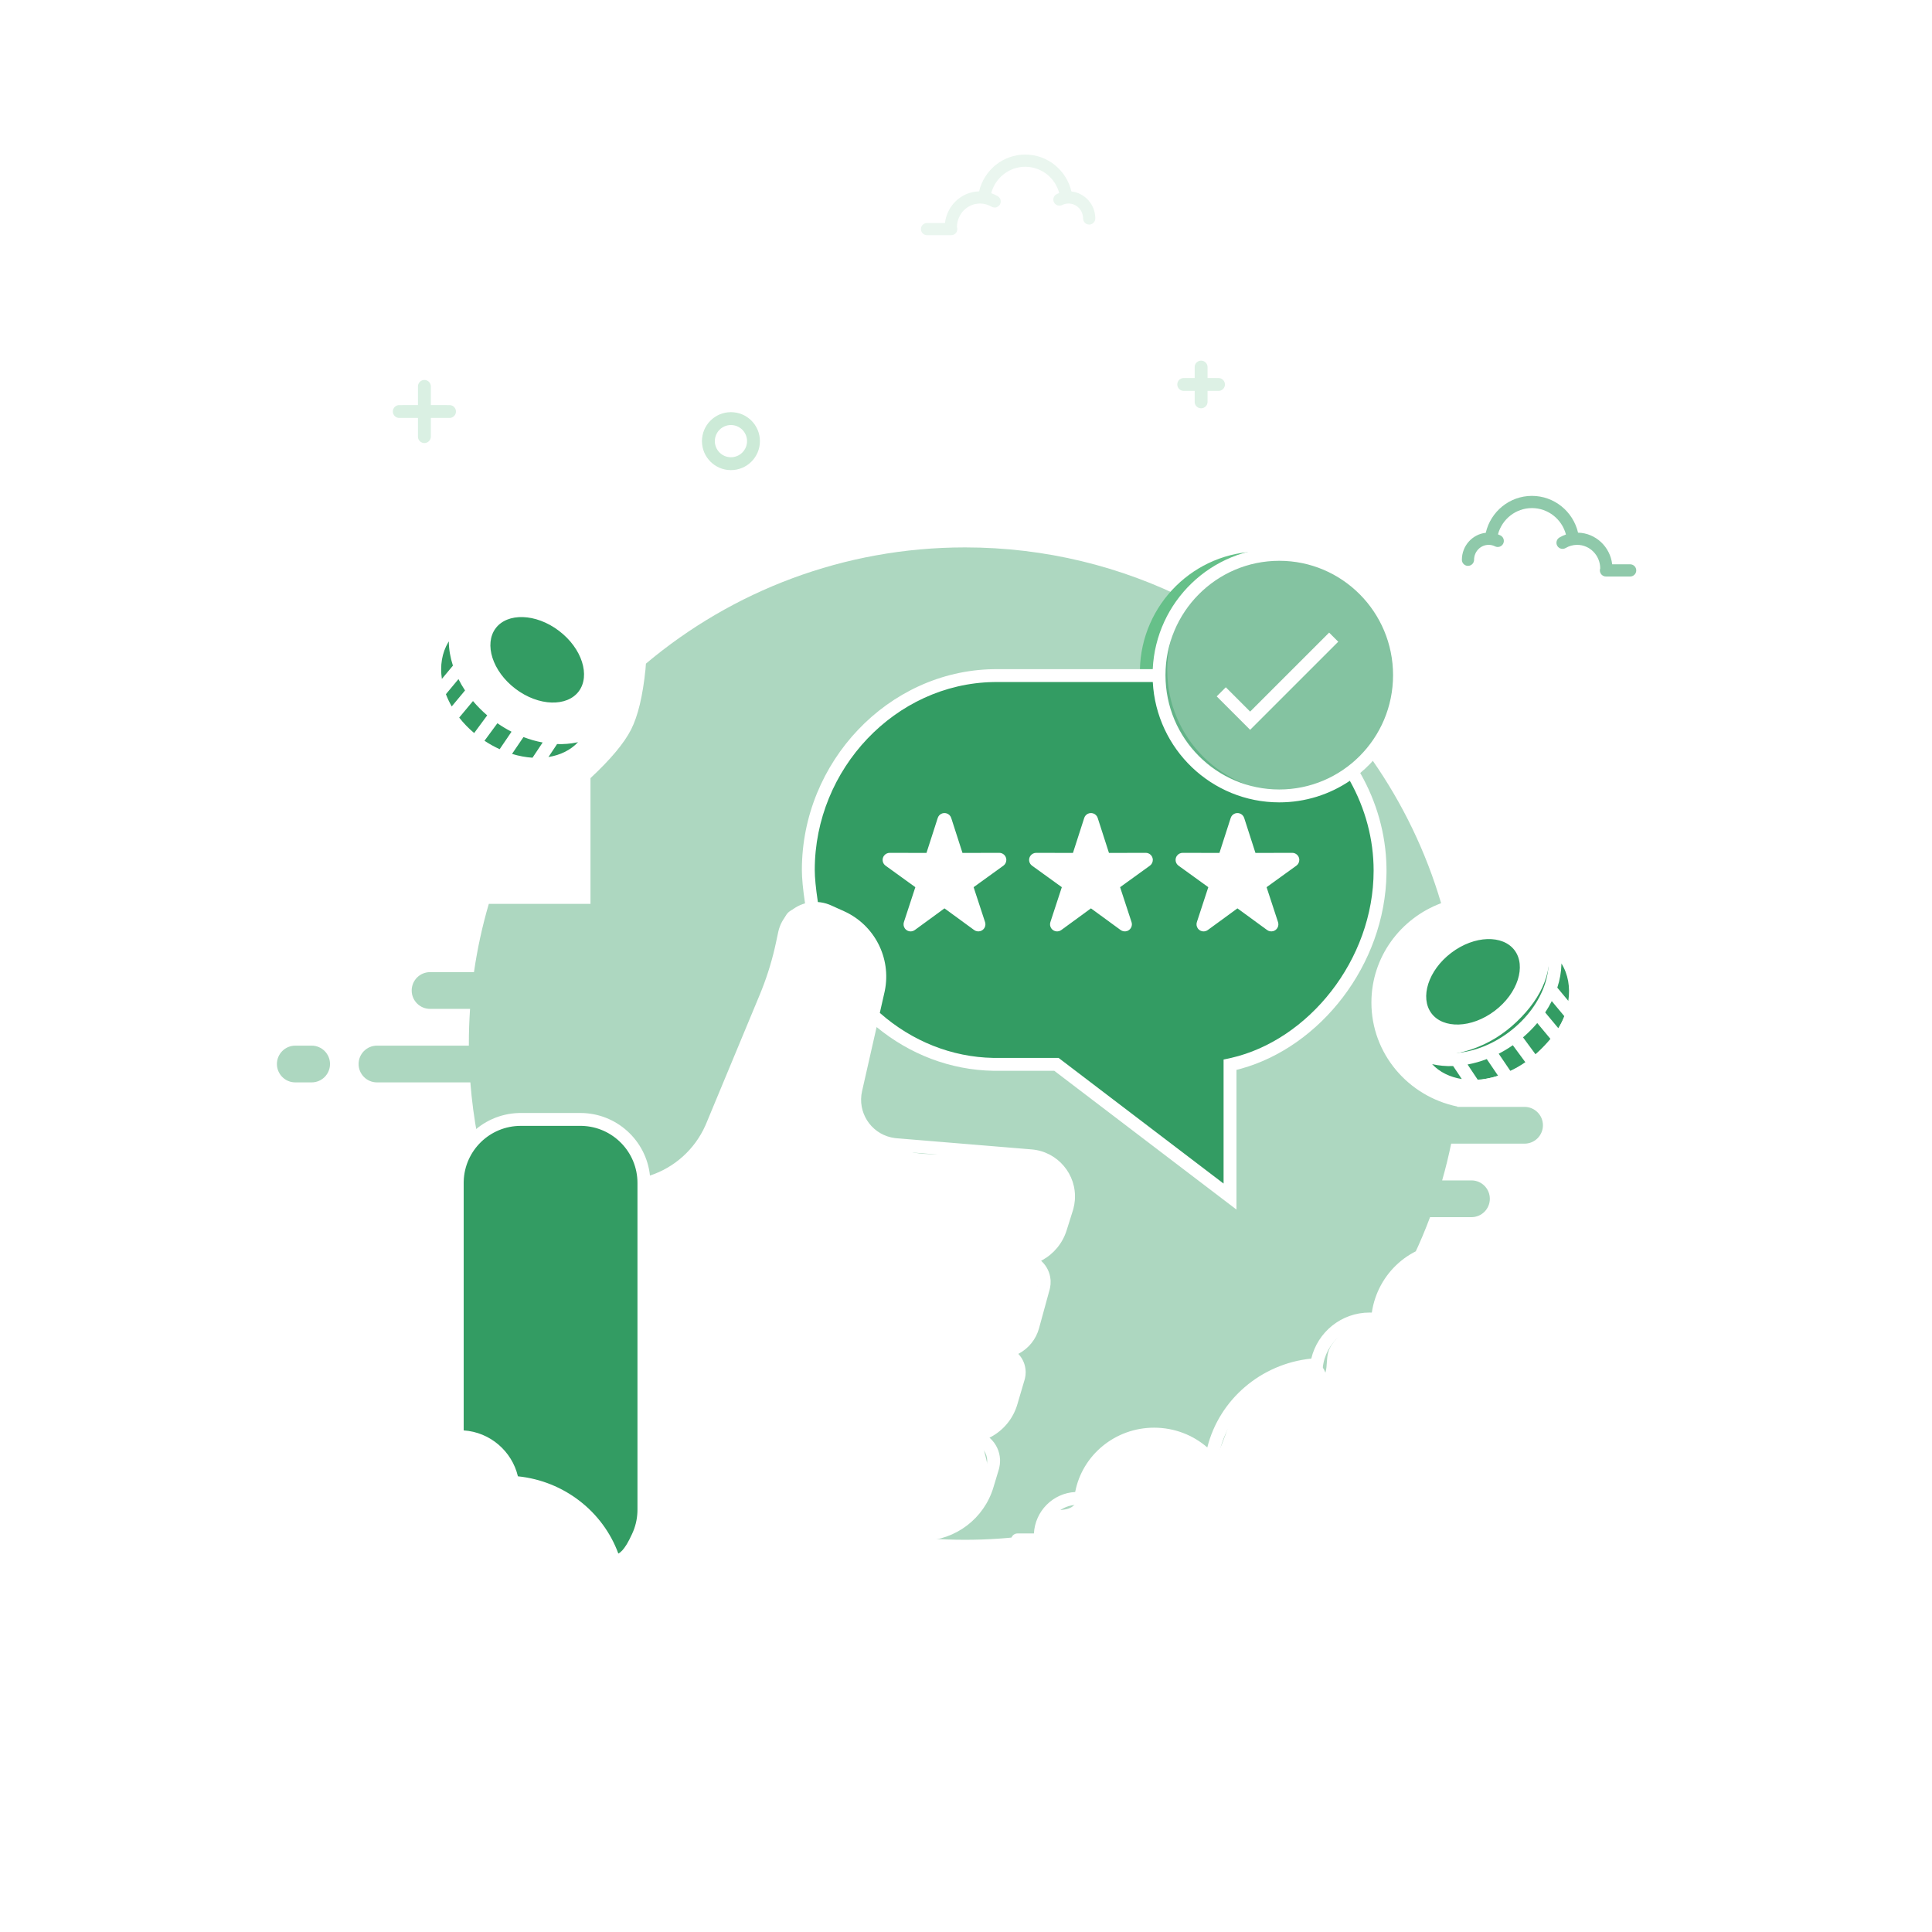 <svg width="300" height="300" viewBox="0 0 300 300" fill="none" xmlns="http://www.w3.org/2000/svg">
<path d="M300 0H0V300H300V0Z" fill="white"/>
<path fill-rule="evenodd" clip-rule="evenodd" d="M149.854 85C162.349 85 174.149 87.974 184.586 93.254C182.477 96.316 181.244 100.026 181.244 104.024C181.244 114.531 189.761 123.049 200.268 123.049C205.22 123.049 209.731 121.157 213.115 118.056C217.783 124.754 221.414 132.229 223.775 140.248C217.446 142.615 212.951 148.627 212.951 155.671C212.951 163.616 218.671 170.25 226.288 171.819L226.28 171.878L236.732 171.878C238.308 171.878 239.585 173.156 239.585 174.732C239.585 176.308 238.308 177.585 236.732 177.585L225.335 177.586C224.94 179.515 224.473 181.418 223.936 183.292L228.488 183.293C230.064 183.293 231.341 184.57 231.341 186.146C231.341 187.722 230.064 189 228.488 189L222.057 189.001C221.315 190.989 220.493 192.938 219.595 194.843C218.875 196.371 216.847 197.412 216.032 198.882C215.159 200.456 215.494 202.456 214.517 203.961C214.068 204.652 212.864 204.03 212.105 204.278C210.575 204.777 209.235 205.793 208.205 207.087C207.663 207.769 206.721 208.61 206.322 209.73C205.951 210.773 206.115 212.084 205.832 213.072C205.755 213.341 205.656 212.229 204.879 212.019C203.808 211.729 201.962 212.267 201.753 212.489C200.945 213.342 199.604 213.149 198.668 213.654C196.378 214.889 194.302 216.315 192.299 218.441C191.582 219.202 191.072 220.548 190.578 221.948L190.332 222.651C189.756 224.289 189.161 225.882 188.245 226.589C187.371 227.263 187.075 225.701 186.149 225.416C183.279 224.533 179.592 222.05 176.534 223.457C174.619 224.337 171.095 225.604 169.12 228.035C167.875 229.568 168.206 232.113 166.917 233.584C165.755 234.91 163.9 234.128 162.69 234.999C161.662 235.739 161.285 238.222 160.214 238.376C156.896 238.856 153.445 239.098 149.854 239.098C147.935 239.098 146.034 239.027 144.151 238.89C141.558 238.7 143.782 237.99 146.237 237.234L146.924 237.023C148.239 236.616 149.498 236.21 150 235.876C152.345 234.316 152.813 230.822 153.423 229.16C153.651 228.536 153.221 226.483 152.131 223C154.651 221.278 156.055 219.866 156.342 218.764C156.705 217.37 157.2 215.435 157.825 212.96C157.979 212.35 157.324 211.274 155.862 209.73C158.053 208.372 159.255 207.27 159.467 206.422C159.505 206.269 159.545 206.109 159.587 205.942L159.718 205.419C159.763 205.237 159.81 205.048 159.859 204.851L160.012 204.239C160.381 202.759 160.839 200.918 161.387 198.716C161.487 198.312 160.909 197.401 159.651 195.984L159.467 195.778L162.69 193.471C165.499 188.124 166.501 184.748 165.694 183.343C164.125 180.611 157.862 179.452 153.423 179.159C148.984 178.865 146.916 179.452 143.324 179.159C141.518 179.011 139.8 178.535 138.169 177.728C134.597 176.245 132.811 174.219 132.811 171.65C132.811 169.081 133.736 163.492 135.585 154.881C136.789 148.529 134.448 144.236 128.565 142C121.845 139.447 121.472 142.51 121.676 144.793L121.696 144.995C121.762 145.628 121.861 146.182 121.861 146.512C121.861 147.292 120.841 150.246 119.762 153.226L119.502 153.941C119.068 155.129 118.637 156.294 118.271 157.299L118.059 157.881C117.72 158.816 117.457 159.563 117.332 159.984C116.922 161.361 114.709 166.779 110.693 176.241C108.783 178.426 107.245 180.005 106.078 180.975C104.912 181.946 103.112 182.924 100.677 183.909C100.526 183.455 99.526 181.125 97.677 176.921C96.121 173.383 90.459 173.434 84.174 173.662L83.46 173.689C83.341 173.693 83.221 173.698 83.102 173.702L82.341 173.73C80.944 173.781 79.532 173.824 78.144 173.824C77.488 173.824 74.276 177.123 74.153 176.476C73.632 173.725 73.257 170.921 73.037 168.074L58.537 168.073C56.961 168.073 55.683 166.796 55.683 165.22C55.683 163.643 56.961 162.366 58.537 162.366L72.805 162.366C72.805 162.26 72.805 162.155 72.805 162.049C72.805 160.237 72.867 158.439 72.99 156.658L66.781 156.659C65.204 156.659 63.927 155.381 63.927 153.805C63.927 152.229 65.204 150.951 66.781 150.951L73.598 150.951C74.12 147.331 74.894 143.792 75.902 140.353L91.691 140.354V120.826C94.831 117.898 96.934 115.381 98 113.273C99.066 111.166 99.809 108.057 100.23 103.946L100.3 103.047C113.696 91.784 130.983 85 149.854 85ZM48.39 162.366C49.966 162.366 51.244 163.643 51.244 165.22C51.244 166.796 49.966 168.073 48.39 168.073H45.854C44.278 168.073 43 166.796 43 165.22C43 163.643 44.278 162.366 45.854 162.366H48.39ZM146.531 127.231C146.478 127.214 146.422 127.243 146.405 127.296L144.38 133.582L137.775 133.565C137.743 133.565 137.713 133.58 137.694 133.607C137.662 133.651 137.672 133.714 137.717 133.746L143.07 137.615L141.013 143.891C141.003 143.921 141.008 143.955 141.027 143.981C141.06 144.025 141.122 144.035 141.167 144.003L146.5 140.107L151.833 144.003C151.859 144.022 151.893 144.027 151.923 144.017C151.976 144 152.004 143.943 151.987 143.891L149.93 137.615L155.283 133.746C155.309 133.727 155.325 133.697 155.325 133.665C155.325 133.61 155.28 133.565 155.225 133.565L148.62 133.582L146.595 127.296C146.585 127.265 146.561 127.241 146.531 127.231ZM169.531 127.231C169.478 127.214 169.422 127.243 169.405 127.296L167.38 133.582L160.775 133.565C160.743 133.565 160.713 133.58 160.694 133.607C160.662 133.651 160.672 133.714 160.717 133.746L166.07 137.615L164.013 143.891C164.003 143.921 164.008 143.955 164.027 143.981C164.06 144.025 164.122 144.035 164.167 144.003L169.5 140.107L174.833 144.003C174.859 144.022 174.893 144.027 174.923 144.017C174.976 144 175.004 143.943 174.987 143.891L172.93 137.615L178.283 133.746C178.309 133.727 178.325 133.697 178.325 133.665C178.325 133.61 178.28 133.565 178.225 133.565L171.62 133.582L169.595 127.296C169.585 127.265 169.561 127.241 169.531 127.231ZM192.531 127.231C192.478 127.214 192.422 127.243 192.405 127.296L190.38 133.582L183.775 133.565C183.743 133.565 183.713 133.58 183.694 133.607C183.662 133.651 183.672 133.714 183.717 133.746L189.07 137.615L187.013 143.891C187.003 143.921 187.008 143.955 187.027 143.981C187.06 144.025 187.122 144.035 187.167 144.003L192.5 140.107L197.833 144.003C197.859 144.022 197.893 144.027 197.923 144.017C197.976 144 198.004 143.943 197.987 143.891L195.93 137.615L201.283 133.746C201.309 133.727 201.325 133.697 201.325 133.665C201.325 133.61 201.28 133.565 201.225 133.565L194.62 133.582L192.595 127.296C192.585 127.265 192.561 127.241 192.531 127.231Z" fill="#339C63" fill-opacity="0.4"/>
<path opacity="0.6" d="M198.644 123.592C208.955 123.592 217.313 115.195 217.313 104.836C217.313 94.477 208.955 86.08 198.644 86.08C188.333 86.08 179.975 94.477 179.975 104.836C179.975 115.195 188.333 123.592 198.644 123.592Z" fill="#339C63"/>
<path fill-rule="evenodd" clip-rule="evenodd" d="M70.5 214.5C70.5 207.762 71 197.476 71 184C71 178.747 74.25 174 79.891 174H89.463C95.104 174 99.677 179.179 99.677 184.432V233.054V233.328C99.677 234.773 99.331 236.142 98.712 237.369C98.442 237.906 97.882 241.842 97.138 242.5C96.454 243.106 92.851 239.97 92 236C89.514 233.769 84.915 231.866 80 229.5C78.86 226.417 79.552 226.184 76.728 225.151C74.969 224.508 73.671 223 71.5 223C71.142 223 70.5 217.249 70.5 214.5Z" fill="#339C63"/>
<path fill-rule="evenodd" clip-rule="evenodd" d="M180 104.907C180 104.946 180 104.986 180 105.025C180 115.532 188.518 124.05 199.024 124.05C203.228 124.05 207.113 122.686 210.262 120.378C212.817 124.798 214.296 129.87 214.296 135.182C214.296 150.597 202.789 162.646 191.343 165.259L190.996 165.336V185.803L164.046 165.277H154.731C147.43 165.277 140.754 162.391 135.632 157.74C136.734 152.818 136.51 149.112 134.96 146.623C133.41 144.134 130.621 142.473 126.593 141.64C125.83 138.986 125.515 137.938 125.515 135.092C125.515 118.994 138.336 105.185 154.248 104.91L154.731 104.906L180 104.907ZM146.531 127.232C146.478 127.215 146.422 127.244 146.405 127.296L144.423 133.446L138.154 133.43C138.122 133.43 138.092 133.446 138.073 133.472C138.052 133.501 138.049 133.537 138.061 133.568L137.775 133.566C137.743 133.566 137.713 133.581 137.694 133.607C137.662 133.652 137.672 133.715 137.717 133.747L143.07 137.615L141.013 143.891C141.003 143.922 141.008 143.956 141.027 143.982C141.06 144.026 141.122 144.036 141.167 144.003L146.5 140.108L151.833 144.003C151.859 144.022 151.893 144.028 151.923 144.018C151.976 144 152.005 143.944 151.987 143.891L151.901 143.627C151.916 143.629 151.931 143.628 151.946 143.623C151.985 143.61 152.011 143.575 152.014 143.536L152.01 143.497L150.053 137.526L155.283 133.747C155.301 133.734 155.314 133.717 155.32 133.697L155.325 133.666C155.325 133.61 155.28 133.566 155.225 133.566L155.254 133.573C155.26 133.559 155.263 133.545 155.263 133.53C155.263 133.489 155.238 133.453 155.202 133.438L155.163 133.43L148.727 133.447L146.754 127.321C146.744 127.29 146.72 127.266 146.689 127.256C146.652 127.244 146.613 127.255 146.587 127.281C146.577 127.258 146.556 127.24 146.531 127.232ZM169.531 127.232C169.495 127.22 169.457 127.23 169.431 127.254C169.399 127.243 169.358 127.257 169.332 127.286L169.313 127.321L167.34 133.447L160.904 133.43C160.872 133.43 160.841 133.446 160.823 133.472C160.802 133.5 160.799 133.536 160.81 133.567L160.775 133.566C160.743 133.566 160.713 133.581 160.694 133.607C160.662 133.652 160.672 133.715 160.717 133.747L166 137.565L164.057 143.497C164.047 143.527 164.052 143.561 164.071 143.587C164.08 143.599 164.091 143.608 164.103 143.615L164.013 143.891C164.003 143.922 164.008 143.956 164.027 143.982C164.06 144.026 164.122 144.036 164.167 144.003L169.5 140.108L174.833 144.003C174.859 144.022 174.893 144.028 174.923 144.018C174.976 144 175.005 143.944 174.987 143.891L172.93 137.615L178.283 133.747C178.31 133.728 178.325 133.698 178.325 133.666C178.325 133.61 178.28 133.566 178.225 133.566L178.005 133.567C178.01 133.556 178.013 133.543 178.013 133.53C178.012 133.489 177.987 133.453 177.951 133.438L177.912 133.43L171.576 133.446L169.595 127.296C169.589 127.276 169.576 127.258 169.559 127.246L169.531 127.232ZM192.531 127.232C192.478 127.215 192.422 127.244 192.405 127.296L192.324 127.544L192.253 127.321C192.243 127.29 192.219 127.266 192.188 127.256C192.149 127.243 192.107 127.257 192.082 127.286L192.062 127.321L190.089 133.447L183.653 133.43C183.621 133.43 183.591 133.446 183.572 133.472C183.548 133.505 183.547 133.549 183.568 133.582L183.594 133.611L183.675 133.671C183.677 133.7 183.691 133.728 183.717 133.747L188.797 137.419L186.806 143.497C186.796 143.527 186.802 143.561 186.821 143.587C186.845 143.62 186.886 143.634 186.924 143.625L186.96 143.609L187.15 143.469L187.013 143.891C187.006 143.912 187.006 143.934 187.013 143.953L187.027 143.982C187.06 144.026 187.122 144.036 187.167 144.003L192.5 140.108L197.833 144.003C197.859 144.022 197.893 144.028 197.923 144.018C197.976 144 198.005 143.944 197.987 143.891L195.93 137.615L201.283 133.747C201.31 133.728 201.325 133.698 201.325 133.666C201.325 133.61 201.28 133.566 201.225 133.566L200.755 133.567C200.759 133.556 200.762 133.543 200.762 133.53C200.762 133.489 200.737 133.453 200.701 133.438L200.662 133.43L194.576 133.445L192.595 127.296C192.589 127.276 192.576 127.258 192.559 127.246L192.531 127.232Z" fill="#339C63"/>
<path d="M145.611 127.013C145.797 126.435 146.417 126.117 146.996 126.303C147.333 126.412 147.597 126.676 147.705 127.013L149.454 132.443L155.16 132.429C155.727 132.428 156.195 132.856 156.256 133.407L156.263 133.526C156.264 133.88 156.094 134.213 155.807 134.421L151.182 137.762L152.96 143.184C153.136 143.723 152.874 144.3 152.369 144.529L152.257 144.572C151.92 144.682 151.551 144.624 151.265 144.415L146.658 141.05L142.051 144.415C141.596 144.748 140.97 144.679 140.596 144.275L140.514 144.176C140.305 143.89 140.247 143.521 140.357 143.184L142.134 137.762L137.51 134.421C137.052 134.09 136.924 133.474 137.193 132.993L137.262 132.885C137.47 132.598 137.803 132.428 138.157 132.429L143.862 132.443L145.611 127.013ZM191.103 127.013C191.289 126.435 191.909 126.117 192.487 126.303C192.824 126.412 193.088 126.676 193.197 127.013L194.946 132.443L200.652 132.429C201.219 132.428 201.686 132.856 201.748 133.407L201.754 133.526C201.755 133.88 201.586 134.213 201.299 134.421L196.674 137.762L198.451 143.184C198.628 143.723 198.366 144.3 197.86 144.529L197.749 144.572C197.412 144.682 197.043 144.624 196.757 144.415L192.15 141.05L187.543 144.415C187.087 144.748 186.461 144.679 186.087 144.275L186.006 144.176C185.797 143.89 185.738 143.521 185.849 143.184L187.625 137.762L183.001 134.421C182.544 134.09 182.416 133.474 182.685 132.993L182.754 132.885C182.961 132.598 183.294 132.428 183.648 132.429L189.353 132.443L191.103 127.013ZM168.357 127.013C168.543 126.435 169.163 126.117 169.741 126.303C170.078 126.412 170.343 126.676 170.451 127.013L172.2 132.443L177.906 132.429C178.473 132.428 178.941 132.856 179.002 133.407L179.009 133.526C179.009 133.88 178.84 134.213 178.553 134.421L173.928 137.762L175.705 143.184C175.882 143.723 175.62 144.3 175.115 144.529L175.003 144.572C174.666 144.682 174.297 144.624 174.011 144.415L169.404 141.05L164.797 144.415C164.341 144.748 163.715 144.679 163.341 144.275L163.26 144.176C163.051 143.89 162.992 143.521 163.103 143.184L164.879 137.762L160.255 134.421C159.798 134.09 159.67 133.474 159.939 132.993L160.008 132.885C160.215 132.598 160.548 132.428 160.902 132.429L166.608 132.443L168.357 127.013ZM146.658 130.286L145.318 134.447L140.946 134.436L144.489 136.997L143.127 141.152L146.658 138.573L150.189 141.152L148.827 136.997L152.37 134.436L147.999 134.447L146.658 130.286ZM192.15 130.285L190.809 134.447L186.437 134.436L189.981 136.997L188.619 141.152L192.15 138.573L195.68 141.151L194.319 136.997L197.862 134.436L193.49 134.447L192.15 130.285ZM169.404 130.286L168.064 134.447L163.692 134.436L167.235 136.997L165.873 141.152L169.404 138.573L172.935 141.152L171.573 136.997L175.116 134.436L170.745 134.447L169.404 130.286Z" fill="white"/>
<path fill-rule="evenodd" clip-rule="evenodd" d="M195.669 85.635C196.169 85.635 196.666 85.655 197.156 85.693C187.669 86.445 180.176 94.323 179.98 104L177.004 104C177.211 93.822 185.488 85.635 195.669 85.635Z" fill="#66C089"/>
<path opacity="0.289" d="M65.9 59C66.413 59 66.835 59.386 66.893 59.883L66.9 60V62.899L69.8 62.9C70.352 62.9 70.8 63.348 70.8 63.9C70.8 64.413 70.414 64.835 69.917 64.893L69.8 64.9L66.9 64.899V67.8C66.9 68.352 66.452 68.8 65.9 68.8C65.387 68.8 64.965 68.414 64.907 67.917L64.9 67.8V64.899L62 64.9C61.448 64.9 61 64.452 61 63.9C61 63.387 61.386 62.965 61.883 62.907L62 62.9L64.9 62.899V60C64.9 59.448 65.348 59 65.9 59Z" fill="#7FCB9C"/>
<path opacity="0.665" d="M186.508 56C187.02 56 187.443 56.386 187.501 56.883L187.508 57V58.699L189.208 58.7C189.76 58.7 190.208 59.148 190.208 59.7C190.208 60.213 189.822 60.636 189.324 60.693L189.208 60.7L187.508 60.699V62.4C187.508 62.952 187.06 63.4 186.508 63.4C185.995 63.4 185.572 63.014 185.514 62.517L185.508 62.4V60.699L183.808 60.7C183.255 60.7 182.808 60.252 182.808 59.7C182.808 59.187 183.194 58.764 183.691 58.707L183.808 58.7L185.508 58.699V57C185.508 56.448 185.955 56 186.508 56Z" fill="#CCEAD8"/>
<path fill-rule="evenodd" clip-rule="evenodd" d="M240.364 146C245.343 151.968 244.821 157.759 238.8 163.371C235.502 166.445 231.972 167.402 229.715 167.687C225.672 168.197 222.434 166.936 220 163.905C226.198 164.357 231.365 162.609 235.502 158.662C239.639 154.714 241.26 150.493 240.364 146Z" fill="#339C63"/>
<path fill-rule="evenodd" clip-rule="evenodd" d="M232.705 157.758C236.711 154.723 238.178 149.889 235.983 146.96C233.788 144.031 228.761 144.117 224.755 147.152C220.749 150.186 219.281 155.021 221.476 157.949C223.672 160.878 228.699 160.792 232.705 157.758Z" fill="#339C63"/>
<path d="M221.908 143.707C228.066 139.059 235.869 138.745 239.935 142.974L239.975 142.944L240.337 143.421C240.437 143.541 240.536 143.664 240.631 143.791C240.72 143.909 240.805 144.029 240.888 144.151L241.931 145.535L244.684 145.535C245.237 145.535 245.684 145.983 245.684 146.535C245.684 147.048 245.298 147.471 244.801 147.528L244.684 147.535L243.44 147.535L243.696 147.874C244.128 148.451 244.486 149.063 244.772 149.703L248.457 149.703C249.009 149.703 249.457 150.151 249.457 150.703C249.457 151.216 249.071 151.639 248.574 151.697L248.457 151.703L245.416 151.703C245.577 152.471 245.651 153.263 245.64 154.067L253.003 154.068C253.555 154.068 254.003 154.515 254.003 155.068C254.003 155.581 253.617 156.003 253.119 156.061L253.003 156.068L245.445 156.068C244.801 159.65 242.584 163.28 239.051 165.957C232.614 170.835 224.38 170.963 220.523 166.152L220.345 165.922L216.804 161.767L216.824 161.749C213.019 156.682 215.382 148.634 221.908 143.707ZM230.865 164.451C229.873 164.83 228.873 165.111 227.884 165.293L229.461 167.658C230.494 167.591 231.563 167.394 232.638 167.063L230.865 164.451ZM222.381 165.239L222.396 165.256C223.562 166.496 225.163 167.263 226.986 167.552L225.645 165.539C224.514 165.576 223.416 165.476 222.381 165.239ZM234.91 162.303C234.196 162.799 233.463 163.238 232.719 163.621L234.558 166.332C235.355 165.969 236.144 165.532 236.915 165.022L234.91 162.303ZM238.703 158.858C238.046 159.639 237.308 160.385 236.495 161.08L238.517 163.825C239.402 163.081 240.177 162.271 240.84 161.421L238.703 158.858ZM238.771 144.668C235.585 140.935 228.689 141.095 223.113 145.304C217.38 149.632 215.369 156.488 218.427 160.553C221.484 164.617 228.613 164.571 234.346 160.243C239.937 156.022 241.988 149.399 239.252 145.303L238.771 144.668ZM224.151 146.355C228.554 143.02 234.207 142.923 236.783 146.361C239.357 149.794 237.709 155.222 233.309 158.555C228.906 161.89 223.253 161.987 220.676 158.549C218.103 155.116 219.751 149.688 224.151 146.355ZM240.957 155.451C240.659 156.048 240.318 156.636 239.936 157.212L242.002 159.691C242.359 159.066 242.66 158.428 242.902 157.787L240.957 155.451ZM235.183 147.56C233.369 145.14 228.968 145.215 225.358 147.949C221.747 150.685 220.459 154.926 222.277 157.35C224.091 159.77 228.492 159.695 232.101 156.961C235.713 154.225 237 149.984 235.183 147.56ZM242.459 149.605L242.457 149.725C242.431 150.918 242.214 152.144 241.818 153.361L243.527 155.413C243.84 153.315 243.503 151.282 242.459 149.605ZM252.94 149.703C253.492 149.703 253.94 150.151 253.94 150.703C253.94 151.216 253.554 151.639 253.057 151.697L252.94 151.703H251.639C251.087 151.703 250.639 151.256 250.639 150.703C250.639 150.191 251.025 149.768 251.522 149.71L251.639 149.703H252.94Z" fill="white"/>
<path d="M225.353 193C219.127 193 213.915 197.663 213.016 203.817L212.67 203.811C208.274 203.811 204.59 206.861 203.615 210.961C195.785 211.765 189.324 217.335 187.469 224.758C185.264 222.844 182.368 221.689 179.215 221.689C173.147 221.689 168.04 225.963 166.954 231.678C163.5 231.858 160.733 234.641 160.546 238.113L158 238.113C157.448 238.113 157 238.561 157 239.113C157 239.626 157.386 240.049 157.883 240.106L158 240.113H162.255C162.808 240.113 163.255 239.665 163.255 239.113C163.255 238.663 162.958 238.283 162.549 238.157C162.715 235.649 164.785 233.668 167.31 233.668C168.048 233.668 168.761 233.837 169.408 234.157C169.903 234.402 170.503 234.199 170.748 233.704C170.993 233.209 170.79 232.61 170.295 232.365C169.867 232.153 169.418 231.988 168.956 231.871C169.936 227.185 174.176 223.689 179.215 223.689C184.288 223.689 188.559 227.235 189.498 231.981C188.703 232.192 187.941 232.509 187.228 232.923C186.751 233.201 186.589 233.813 186.866 234.29C187.144 234.768 187.756 234.93 188.233 234.652C189.337 234.011 190.591 233.668 191.896 233.668C195.665 233.668 198.768 236.524 199.162 240.192L198.829 240.192C198.277 240.192 197.829 240.64 197.829 241.192C197.829 241.705 198.216 242.128 198.713 242.185L198.829 242.192H205.338C205.89 242.192 206.338 241.744 206.338 241.192C206.338 240.679 205.952 240.257 205.454 240.199L205.338 240.192L201.171 240.192C200.77 235.418 196.771 231.668 191.896 231.668C191.756 231.668 191.616 231.672 191.476 231.678C191.112 229.763 190.297 228.01 189.145 226.525L189.134 226.589C190.272 219.47 196.111 213.947 203.365 213.004L203.362 213.126C203.362 213.679 203.81 214.126 204.362 214.126C204.915 214.126 205.362 213.679 205.362 213.126C205.362 209.086 208.634 205.811 212.67 205.811C213.976 205.811 215.23 206.153 216.333 206.794C216.811 207.072 217.423 206.91 217.701 206.432C217.978 205.955 217.816 205.343 217.338 205.065C216.604 204.638 215.817 204.315 214.996 204.104C215.754 198.919 220.135 195 225.353 195C230.407 195 234.669 198.675 235.626 203.607C235.148 203.732 234.686 203.913 234.246 204.146C233.759 204.405 233.573 205.01 233.831 205.498C234.09 205.986 234.695 206.172 235.183 205.913C235.825 205.573 236.528 205.395 237.256 205.395C239.632 205.395 241.627 207.311 241.976 209.839L241.656 209.839C241.104 209.839 240.656 210.287 240.656 210.839C240.656 211.352 241.042 211.775 241.539 211.833L241.656 211.839H248.164C248.716 211.839 249.164 211.392 249.164 210.839C249.164 210.327 248.778 209.904 248.281 209.846L248.164 209.839L243.99 209.839C243.635 206.355 240.96 203.595 237.623 203.405C236.557 197.462 231.445 193 225.353 193ZM208.104 240.192C207.552 240.192 207.104 240.64 207.104 241.192C207.104 241.705 207.49 242.128 207.988 242.185L208.104 242.192H210.511C211.063 242.192 211.511 241.744 211.511 241.192C211.511 240.679 211.125 240.257 210.628 240.199L210.511 240.192H208.104ZM213.51 240.192C212.957 240.192 212.51 240.64 212.51 241.192C212.51 241.705 212.896 242.128 213.393 242.185L213.51 242.192H215.173C215.725 242.192 216.173 241.744 216.173 241.192C216.173 240.679 215.787 240.257 215.289 240.199L215.173 240.192H213.51Z" fill="white"/>
<path fill-rule="evenodd" clip-rule="evenodd" d="M70.691 97.203C65.712 103.171 66.234 108.962 72.255 114.574C75.553 117.648 79.084 118.606 81.34 118.89C85.383 119.4 88.621 118.139 91.055 115.108C84.857 115.56 79.69 113.812 75.553 109.865C71.416 105.917 69.796 101.697 70.691 97.203Z" fill="#339C63"/>
<path fill-rule="evenodd" clip-rule="evenodd" d="M79.443 107.758C75.437 104.723 73.969 99.889 76.164 96.96C78.36 94.031 83.387 94.117 87.393 97.152C91.399 100.186 92.866 105.021 90.671 107.949C88.476 110.878 83.448 110.792 79.443 107.758Z" fill="#339C63"/>
<path d="M88.354 121.5V137.8H50.142V133.363H52.142L52.142 135.799H86.353L86.354 121.5H88.354ZM65.585 108.8V110.8H46.571L46.571 118.221C46.571 118.226 46.571 118.232 46.571 118.238L46.57 118.254L46.571 123.002C46.571 123.008 46.571 123.013 46.571 123.019L46.57 123.035L46.571 130.175H80.782L80.783 121.87H82.783V132.175H44.571L44.571 124.018L41.114 124.019C40.562 124.019 40.114 123.571 40.114 123.019C40.114 122.506 40.5 122.084 40.998 122.026L41.114 122.019L44.571 122.018V119.237L40 119.238C39.448 119.238 39 118.79 39 118.238C39 117.725 39.386 117.302 39.883 117.245L40 117.238L44.571 117.237L44.571 108.8H65.585ZM56.713 124.832V126.832H50.028V124.832H56.713ZM61.17 124.832V126.832H58.941V124.832H61.17ZM53.37 120.613V122.613H50.028V120.613H53.37ZM90.24 93.707C96.768 98.636 99.13 106.686 95.321 111.753L95.337 111.767L91.796 115.922L91.618 116.152C87.761 120.963 79.527 120.835 73.09 115.957C69.557 113.28 67.34 109.65 66.696 106.068L61.145 106.068L61.029 106.061C60.531 106.003 60.145 105.581 60.145 105.068C60.145 104.555 60.531 104.132 61.029 104.074L61.145 104.068L66.501 104.067C66.49 103.263 66.564 102.471 66.725 101.703L63.691 101.703L63.574 101.697C63.077 101.639 62.691 101.216 62.691 100.703C62.691 100.191 63.077 99.768 63.574 99.71L63.691 99.703L67.369 99.703C67.616 99.151 67.916 98.62 68.271 98.114L68.445 97.874L68.7 97.535L66.464 97.535L66.347 97.528C65.85 97.471 65.464 97.048 65.464 96.535C65.464 96.022 65.85 95.6 66.347 95.542L66.464 95.535L70.209 95.535L71.322 94.062C71.385 93.971 71.45 93.88 71.517 93.791C71.588 93.697 71.66 93.605 71.733 93.515L72.166 92.944L72.21 92.977C76.275 88.745 84.081 89.058 90.24 93.707ZM81.283 114.451L79.508 117.065C80.584 117.395 81.654 117.592 82.687 117.658L84.264 115.293C83.275 115.111 82.275 114.83 81.283 114.451ZM89.759 115.241L89.551 115.287C88.579 115.49 87.556 115.573 86.503 115.539L85.163 117.551C86.99 117.26 88.593 116.488 89.759 115.241ZM77.237 112.303L75.231 115.025C76.002 115.535 76.791 115.971 77.588 116.334L79.429 113.621C78.685 113.238 77.951 112.799 77.237 112.303ZM73.445 108.858L71.305 111.426C71.968 112.276 72.743 113.084 73.628 113.828L75.653 111.08C74.84 110.385 74.102 109.639 73.445 108.858ZM73.311 94.746L72.944 95.232C70.137 99.323 72.179 105.998 77.802 110.243C83.535 114.571 90.664 114.617 93.721 110.553C96.779 106.488 94.768 99.632 89.034 95.304C83.421 91.066 76.467 90.933 73.311 94.746ZM87.997 96.355C92.397 99.688 94.045 105.116 91.472 108.549C88.895 111.987 83.242 111.89 78.839 108.555C74.439 105.222 72.791 99.794 75.365 96.361C77.941 92.923 83.594 93.02 87.997 96.355ZM71.191 105.452L69.241 107.792C69.484 108.434 69.785 109.071 70.143 109.697L72.212 107.212C71.83 106.637 71.49 106.048 71.191 105.452ZM76.965 97.56C75.148 99.984 76.435 104.225 80.047 106.961C83.656 109.695 88.057 109.77 89.871 107.35C91.689 104.926 90.401 100.685 86.79 97.949C83.18 95.215 78.779 95.14 76.965 97.56ZM69.689 99.594L69.603 99.734C68.62 101.388 68.308 103.373 68.615 105.42L70.33 103.361C69.92 102.099 69.701 100.828 69.689 99.594ZM59.782 99.703L59.898 99.71C60.396 99.768 60.782 100.191 60.782 100.703C60.782 101.216 60.396 101.639 59.898 101.697L59.782 101.703H58.827L58.711 101.697C58.213 101.639 57.827 101.216 57.827 100.703C57.827 100.191 58.213 99.768 58.711 99.71L58.827 99.703H59.782Z" fill="white"/>
<path opacity="0.546" d="M237.877 77C234.404 77 231.47 79.435 230.709 82.734C228.621 82.961 227 84.752 227 86.921C227 87.444 227.424 87.868 227.947 87.868C228.47 87.868 228.894 87.444 228.894 86.921C228.894 85.638 229.911 84.605 231.157 84.605C231.506 84.605 231.841 84.685 232.147 84.838C232.615 85.071 233.184 84.881 233.417 84.413C233.651 83.945 233.461 83.376 232.993 83.142C232.866 83.079 232.736 83.022 232.604 82.973C233.234 80.613 235.369 78.895 237.877 78.895C240.393 78.895 242.536 80.624 243.16 82.999C242.808 83.118 242.469 83.275 242.148 83.465C241.698 83.732 241.55 84.313 241.816 84.763C242.083 85.213 242.664 85.362 243.114 85.095C243.653 84.775 244.264 84.605 244.901 84.605C246.866 84.605 248.468 86.232 248.482 88.254C248.446 88.354 248.427 88.461 248.427 88.572C248.427 89.096 248.851 89.52 249.374 89.52H253.13C253.653 89.52 254.077 89.096 254.077 88.572C254.077 88.049 253.653 87.625 253.13 87.625L250.339 87.626C250.026 84.907 247.787 82.781 245.04 82.712C244.271 79.421 241.34 77 237.877 77Z" fill="#339C63"/>
<path opacity="0.417" d="M159.2 24C162.673 24 165.607 26.435 166.368 29.734C168.456 29.961 170.077 31.752 170.077 33.921C170.077 34.444 169.653 34.868 169.13 34.868C168.607 34.868 168.183 34.444 168.183 33.921C168.183 32.638 167.166 31.605 165.92 31.605C165.571 31.605 165.236 31.685 164.93 31.837C164.462 32.071 163.893 31.881 163.66 31.413C163.426 30.945 163.616 30.376 164.084 30.142C164.211 30.079 164.341 30.022 164.473 29.973C163.843 27.613 161.708 25.895 159.2 25.895C156.684 25.895 154.541 27.623 153.918 29.999C154.269 30.118 154.608 30.275 154.929 30.465C155.379 30.732 155.528 31.313 155.261 31.763C154.994 32.213 154.413 32.362 153.963 32.095C153.424 31.775 152.813 31.605 152.176 31.605C150.211 31.605 148.609 33.232 148.595 35.254C148.631 35.354 148.65 35.461 148.65 35.572C148.65 36.096 148.226 36.52 147.703 36.52H143.947C143.424 36.52 143 36.096 143 35.572C143 35.049 143.424 34.625 143.947 34.625L146.738 34.626C147.051 31.907 149.29 29.781 152.037 29.712C152.806 26.421 155.737 24 159.2 24Z" fill="#CCEAD8"/>
<path opacity="0.497" d="M113.5 64C111.015 64 109 66.015 109 68.5C109 70.985 111.015 73 113.5 73C115.985 73 118 70.985 118 68.5C118 66.015 115.985 64 113.5 64ZM113.5 66C114.881 66 116 67.119 116 68.5C116 69.881 114.881 71 113.5 71C112.119 71 111 69.881 111 68.5C111 67.119 112.119 66 113.5 66Z" fill="#99D5B0"/>
<path d="M185.548 255.999C186.101 255.999 186.548 256.447 186.548 256.999C186.548 257.512 186.162 257.935 185.665 257.993L185.548 257.999H176.211C175.659 257.999 175.211 257.552 175.211 256.999C175.211 256.487 175.597 256.064 176.095 256.006L176.211 255.999H185.548ZM190.686 255.999C191.238 255.999 191.686 256.447 191.686 256.999C191.686 257.512 191.3 257.935 190.803 257.993L190.686 257.999H189.211C188.659 257.999 188.211 257.552 188.211 256.999C188.211 256.487 188.597 256.064 189.095 256.006L189.211 255.999H190.686ZM75.932 258.471C76.484 258.471 76.932 258.919 76.932 259.471C76.932 259.984 76.546 260.407 76.048 260.465L75.932 260.471H73.525C72.973 260.471 72.525 260.024 72.525 259.471C72.525 258.959 72.911 258.536 73.409 258.478L73.525 258.471H75.932ZM70.526 258.471C71.079 258.471 71.526 258.919 71.526 259.471C71.526 259.984 71.141 260.407 70.643 260.465L70.526 260.471H68.863C68.311 260.471 67.863 260.024 67.863 259.471C67.863 258.959 68.249 258.536 68.747 258.478L68.863 258.471H70.526ZM198.645 85.08C209.508 85.08 218.313 93.926 218.313 104.836C218.313 110.944 215.553 116.406 211.216 120.03C213.776 124.516 215.192 129.509 215.29 134.613L215.296 135.181L215.292 135.631C215.083 149.884 204.972 162.53 192.743 165.935L192.372 166.036L191.997 166.13L191.997 187.82L163.71 166.275L154.732 166.276L154.233 166.271C147.596 166.155 141.281 163.73 136.118 159.48L133.86 169.439C133.127 172.67 135.152 175.884 138.384 176.617C138.567 176.659 138.752 176.692 138.937 176.716L139.217 176.746L160.195 178.48C164.232 178.814 167.234 182.357 166.9 186.394C166.864 186.827 166.79 187.256 166.678 187.675L166.588 187.988L165.623 191.058C164.992 193.065 163.618 194.697 161.848 195.673L161.661 195.77L161.79 195.889C162.536 196.611 163.032 197.594 163.126 198.699L163.139 198.907C163.153 199.27 163.122 199.632 163.048 199.987L162.984 200.251L161.339 206.259C160.867 207.98 159.715 209.372 158.222 210.177L158.122 210.227L158.147 210.253C158.806 210.959 159.222 211.894 159.261 212.924L159.264 213.131C159.261 213.417 159.228 213.702 159.167 213.981L159.095 214.258L157.967 218.089C157.316 220.3 155.807 222.096 153.853 223.137L153.644 223.243L153.757 223.342C154.65 224.163 155.227 225.322 155.286 226.616L155.29 226.833C155.29 227.203 155.247 227.572 155.161 227.931L155.089 228.199L154.256 230.967C152.802 235.796 148.414 239.131 143.396 239.26L143.094 239.264H120.95C113.989 239.264 107.139 237.574 100.986 234.348L100.986 234.42C100.986 236.037 100.631 237.607 99.957 239.04L99.66 239.663C99.488 240.016 99.355 240.27 99.189 240.559L99.103 240.707C98.891 241.066 98.672 241.397 98.444 241.693C100.314 240.596 102.498 239.969 104.821 239.969C110.889 239.969 115.996 244.242 117.082 249.957C120.536 250.137 123.303 252.921 123.49 256.393L126.036 256.393C126.588 256.393 127.036 256.84 127.036 257.393C127.036 257.905 126.65 258.328 126.153 258.386L126.036 258.393H121.781C121.228 258.393 120.781 257.945 120.781 257.393C120.781 256.943 121.078 256.562 121.487 256.436C121.321 253.928 119.251 251.948 116.726 251.948C115.988 251.948 115.275 252.116 114.628 252.437C114.133 252.682 113.533 252.479 113.288 251.984C113.043 251.489 113.246 250.889 113.741 250.644C114.169 250.432 114.618 250.267 115.08 250.151C114.1 245.464 109.86 241.969 104.821 241.969C99.748 241.969 95.477 245.514 94.539 250.26C95.333 250.472 96.095 250.788 96.808 251.202C97.285 251.48 97.447 252.092 97.17 252.57C96.892 253.047 96.28 253.209 95.803 252.932C94.699 252.29 93.446 251.948 92.14 251.948C88.371 251.948 85.268 254.804 84.874 258.472L85.207 258.471C85.759 258.471 86.207 258.919 86.207 259.471C86.207 259.984 85.821 260.407 85.323 260.465L85.207 260.471H78.698C78.146 260.471 77.698 260.024 77.698 259.471C77.698 258.959 78.084 258.536 78.582 258.478L78.698 258.471L82.865 258.472C83.266 253.698 87.265 249.948 92.14 249.948C92.28 249.948 92.42 249.951 92.56 249.957C92.924 248.043 93.739 246.289 94.891 244.805L94.895 244.83L94.844 244.526C94.758 244.059 94.653 243.599 94.528 243.148L94.436 243.111L94.486 242.996C92.707 236.797 87.275 232.142 80.671 231.283L80.674 231.406C80.674 231.958 80.226 232.406 79.674 232.406C79.122 232.406 78.674 231.958 78.674 231.406C78.674 227.365 75.402 224.09 71.366 224.09C70.06 224.09 68.806 224.432 67.703 225.074C67.225 225.351 66.613 225.189 66.336 224.712C66.058 224.234 66.22 223.622 66.698 223.345C67.432 222.918 68.219 222.595 69.04 222.383C68.282 217.198 63.901 213.279 58.683 213.279C53.629 213.279 49.367 216.954 48.41 221.887C48.888 222.011 49.35 222.192 49.79 222.425C50.278 222.684 50.464 223.289 50.205 223.777C49.946 224.265 49.341 224.451 48.853 224.192C48.212 223.853 47.508 223.674 46.78 223.674C44.404 223.674 42.409 225.591 42.06 228.118L42.38 228.119C42.933 228.119 43.38 228.567 43.38 229.119C43.38 229.632 42.994 230.054 42.497 230.112L42.38 230.119H35.872C35.32 230.119 34.872 229.671 34.872 229.119C34.872 228.606 35.258 228.183 35.755 228.126L35.872 228.119L40.046 228.118C40.401 224.634 43.076 221.874 46.413 221.684C47.479 215.741 52.592 211.279 58.683 211.279C63.674 211.279 68.012 214.275 70.001 218.633L70 183.692C70 177.786 74.71 172.981 80.579 172.827L80.869 172.824H90.117C95.731 172.824 100.35 177.079 100.925 182.54C104.746 181.286 107.878 178.471 109.526 174.773L109.669 174.441L117.975 154.457C118.948 152.116 119.726 149.699 120.301 147.23L120.485 146.406L120.846 144.714C121.318 142.503 122.973 140.85 125.006 140.275C124.68 138.079 124.515 136.355 124.515 135.091C124.515 118.315 137.898 104.19 154.236 103.909L154.732 103.905L178.997 103.904C179.481 93.427 188.092 85.08 198.645 85.08ZM90.117 174.824H80.869C76.058 174.824 72.142 178.654 72.004 183.431L72 183.692L72.001 222.111C76.113 222.389 79.493 225.339 80.421 229.241C87.604 229.978 93.634 234.726 96.014 241.236C96.406 241.046 96.82 240.599 97.261 239.888L97.38 239.692C97.637 239.256 97.792 238.945 98.147 238.189C98.647 237.127 98.931 235.973 98.978 234.779L98.986 234.42V183.692C98.986 178.882 95.156 174.966 90.379 174.827L90.117 174.824ZM122.849 144.937L122.802 145.131L122.441 146.823C121.888 149.411 121.123 151.947 120.153 154.408L119.822 155.225L111.516 175.209C109.61 179.793 105.728 183.245 100.986 184.615L100.985 232.073L101.391 232.298C107.198 235.45 113.682 237.152 120.289 237.259L120.95 237.264H143.094C147.26 237.264 150.945 234.594 152.255 230.661L152.341 230.391L153.174 227.623C153.251 227.367 153.29 227.101 153.29 226.833C153.29 225.376 152.153 224.185 150.718 224.099L150.551 224.094L150.547 223.999L141.795 223.999C141.243 223.999 140.795 223.552 140.795 222.999C140.795 222.487 141.181 222.064 141.678 222.006L141.795 221.999L151.15 222C153.387 221.557 155.235 219.948 155.972 217.767L156.049 217.524L157.177 213.693C157.233 213.503 157.262 213.307 157.264 213.109C157.275 212.092 156.577 211.232 155.63 210.998L146.234 210.999C145.682 210.999 145.234 210.552 145.234 209.999C145.234 209.487 145.62 209.064 146.117 209.006L146.234 208.999L155.158 208.999L155.16 208.936C157.07 208.957 158.761 207.733 159.349 205.933L159.41 205.73L161.056 199.722C161.121 199.482 161.15 199.233 161.14 198.984C161.091 197.693 160.045 196.675 158.771 196.641L158.611 196.642L158.607 196.599L149.039 196.599C148.487 196.599 148.039 196.152 148.039 195.599C148.039 195.087 148.425 194.664 148.922 194.606L149.039 194.599L158.878 194.601C161.055 194.273 162.885 192.776 163.635 190.697L163.715 190.459L164.68 187.388C164.798 187.012 164.874 186.623 164.907 186.229C165.143 183.367 163.074 180.845 160.249 180.496L160.03 180.474L139.052 178.739C138.678 178.708 138.307 178.651 137.942 178.568C133.714 177.609 131.035 173.466 131.858 169.24L131.909 168.996L135.388 153.66C136.328 149.514 134.283 145.28 130.482 143.43L130.231 143.313L128.2 142.398C127.949 142.285 127.686 142.199 127.416 142.141C125.381 141.707 123.379 142.949 122.849 144.937ZM179.004 105.905L154.732 105.905L154.269 105.909C139.04 106.172 126.515 119.39 126.515 135.091C126.515 136.244 126.672 137.882 126.987 139.992L126.998 140.068C127.275 140.087 127.554 140.125 127.833 140.185C128.14 140.25 128.441 140.34 128.733 140.453L129.022 140.574L131.053 141.489C135.792 143.623 138.412 148.744 137.4 153.815L137.338 154.102L136.617 157.278L136.673 157.327C141.613 161.666 147.761 164.149 154.233 164.271L154.732 164.276H164.383L189.997 183.782L189.997 164.524L190.79 164.356L191.153 164.276C203.119 161.539 213.296 149.117 213.296 135.181C213.296 130.317 212.008 125.54 209.605 121.242C206.474 123.357 202.703 124.591 198.645 124.591C188.138 124.591 179.557 116.318 179.004 105.905ZM198.645 87.08C188.887 87.08 180.976 95.028 180.976 104.836C180.976 114.643 188.887 122.591 198.645 122.591C208.402 122.591 216.313 114.643 216.313 104.836C216.313 95.028 208.402 87.08 198.645 87.08ZM206.386 98.232L207.801 99.646L194.122 113.325L188.931 108.133L190.345 106.719L194.121 110.496L206.386 98.232Z" fill="white"/>
</svg>
